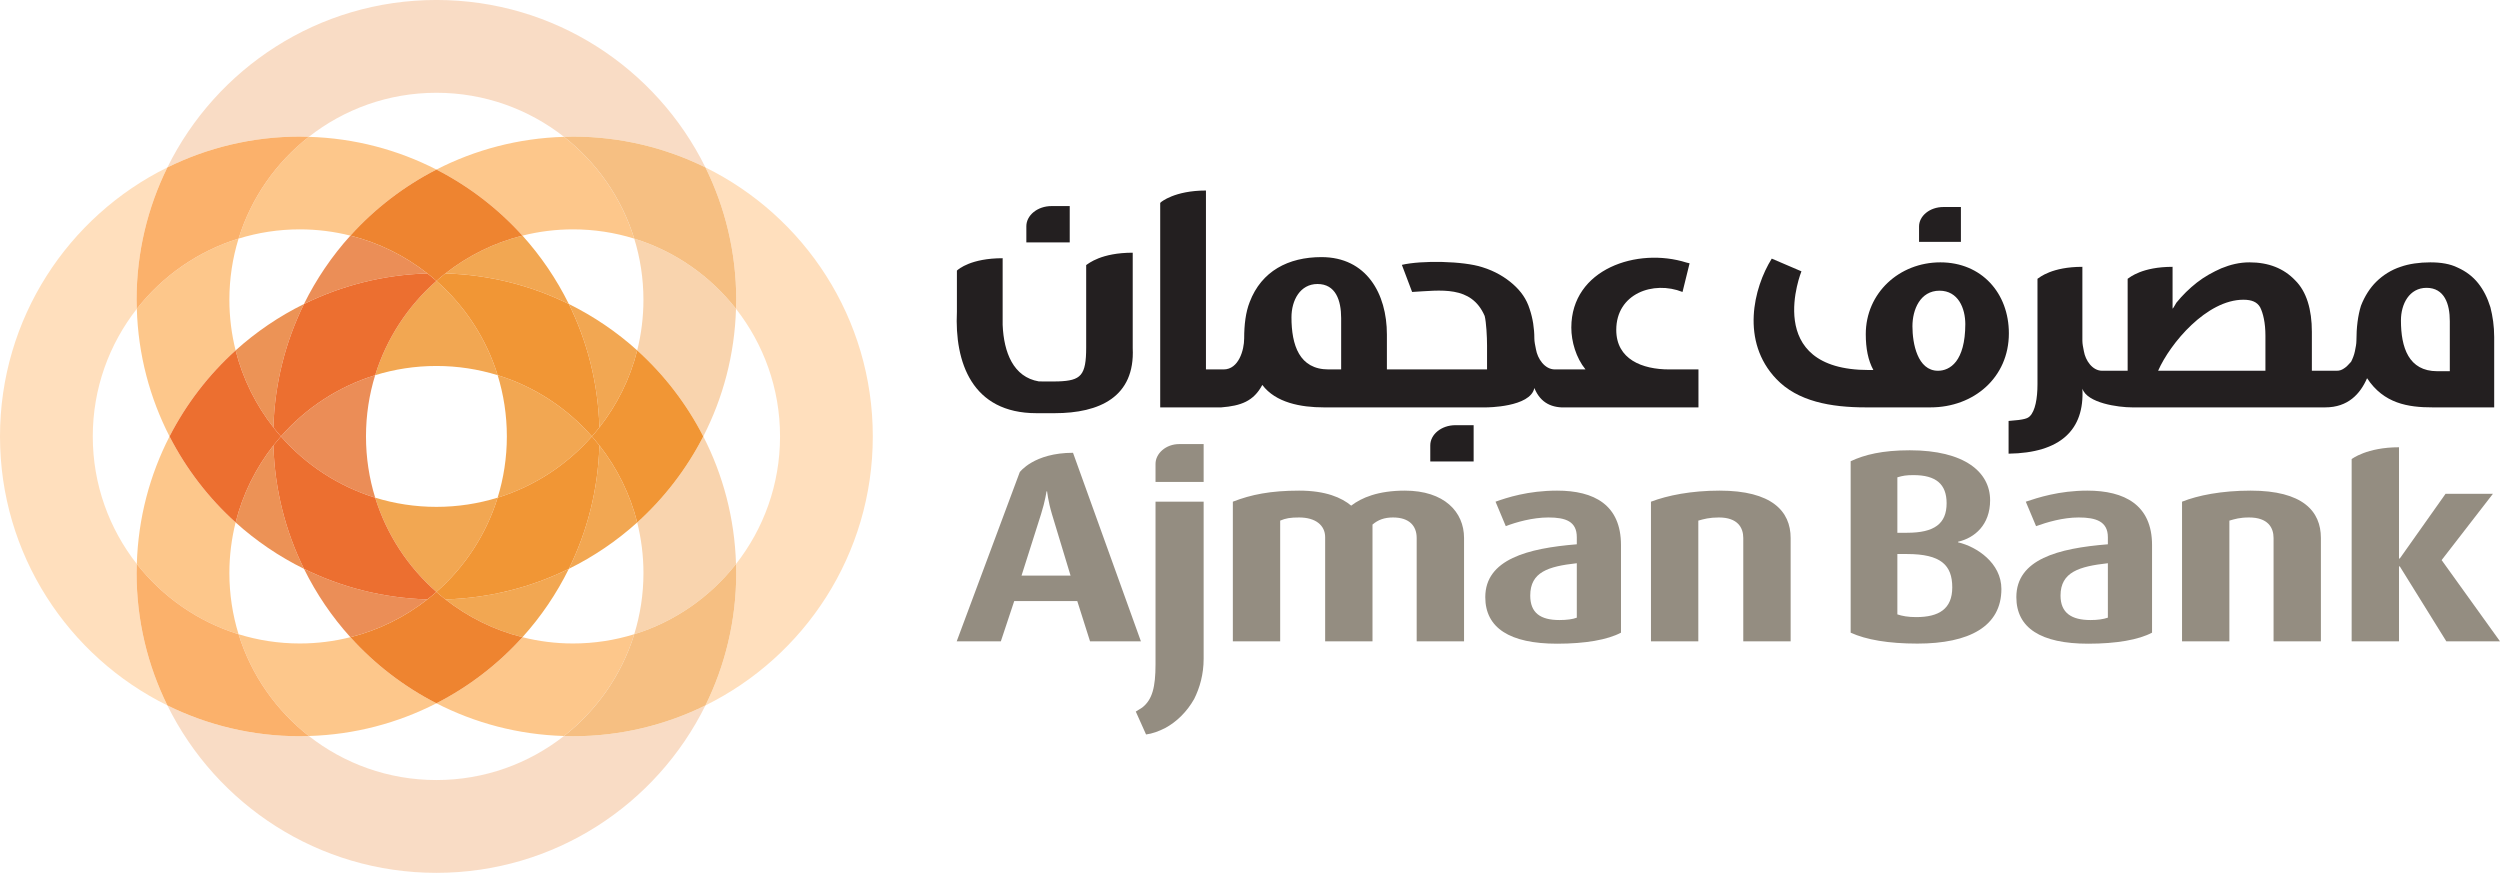 <?xml version="1.0" encoding="UTF-8"?>
<svg xmlns="http://www.w3.org/2000/svg" xmlns:xlink="http://www.w3.org/1999/xlink" width="475.46pt" height="166pt" viewBox="0 0 475.46 166" version="1.1">
<defs>
<clipPath id="clip1">
  <path d="M 447 85 L 475.461 85 L 475.461 122 L 447 122 Z M 447 85 "/>
</clipPath>
</defs>
<g id="surface1">
<path style=" stroke:none;fill-rule:nonzero;fill:rgb(99.199%,78%,54.5%);fill-opacity:1;" d="M 99.363 44.812 C 102.438 44.039 105.656 43.621 108.977 43.621 C 113.031 43.621 116.941 44.238 120.621 45.379 C 118.223 37.629 113.496 30.91 107.262 26.023 C 98.539 26.285 90.312 28.496 83 32.246 C 89.195 35.426 94.738 39.691 99.363 44.812 "/>
<path style=" stroke:none;fill-rule:nonzero;fill:rgb(91.8%,55.699%,34.099%);fill-opacity:1;" d="M 57.816 108.184 C 60.156 112.93 63.129 117.301 66.637 121.184 C 72.055 119.828 77.02 117.34 81.281 113.996 C 72.875 113.746 64.926 111.691 57.816 108.184 "/>
<path style=" stroke:none;fill-rule:nonzero;fill:rgb(99.199%,78%,54.5%);fill-opacity:1;" d="M 99.363 121.184 C 94.738 126.309 89.195 130.578 83 133.754 C 90.312 137.504 98.539 139.719 107.262 139.977 C 113.496 135.09 118.223 128.371 120.621 120.621 C 116.941 121.762 113.031 122.379 108.977 122.379 C 105.656 122.379 102.438 121.965 99.363 121.184 "/>
<path style=" stroke:none;fill-rule:nonzero;fill:rgb(91.8%,55.699%,34.099%);fill-opacity:1;" d="M 66.637 44.812 C 63.129 48.695 60.156 53.074 57.809 57.816 C 64.926 54.309 72.875 52.25 81.281 52 C 77.02 48.656 72.055 46.168 66.637 44.812 "/>
<path style=" stroke:none;fill-rule:nonzero;fill:rgb(100%,87.5%,74.1%);fill-opacity:1;" d="M 165.992 83 C 165.992 60.551 153.02 41.137 134.16 31.844 C 137.906 39.434 140.02 47.977 140.02 57.023 C 140.02 57.598 139.992 58.164 139.977 58.734 C 145.219 65.426 148.352 73.844 148.352 83 C 148.352 92.156 145.219 100.578 139.977 107.266 C 139.992 107.832 140.02 108.398 140.02 108.98 C 140.02 118.02 137.906 126.566 134.16 134.16 C 153.02 124.863 165.992 105.449 165.992 83 "/>
<path style=" stroke:none;fill-rule:nonzero;fill:rgb(91.8%,55.299%,34.099%);fill-opacity:1;" d="M 71.352 71.355 C 64.328 73.527 58.152 77.613 53.418 83 C 58.152 88.387 64.328 92.473 71.355 94.648 C 70.215 90.965 69.605 87.055 69.605 83 C 69.605 78.945 70.215 75.035 71.352 71.355 "/>
<path style=" stroke:none;fill-rule:nonzero;fill:rgb(94.899%,65.5%,32.199%);fill-opacity:1;" d="M 94.645 71.355 C 95.781 75.035 96.395 78.945 96.395 83 C 96.395 87.055 95.781 90.965 94.641 94.648 C 101.664 92.473 107.84 88.387 112.574 83 C 107.84 77.613 101.664 73.527 94.645 71.355 "/>
<path style=" stroke:none;fill-rule:nonzero;fill:rgb(99.199%,78%,54.5%);fill-opacity:1;" d="M 66.637 44.812 C 71.258 39.691 76.801 35.426 83 32.246 C 75.684 28.496 67.457 26.281 58.734 26.023 C 52.504 30.91 47.773 37.629 45.371 45.379 C 49.055 44.238 52.965 43.621 57.02 43.621 C 60.34 43.621 63.555 44.039 66.637 44.812 "/>
<path style=" stroke:none;fill-rule:nonzero;fill:rgb(94.899%,65.5%,32.199%);fill-opacity:1;" d="M 108.184 57.82 C 105.84 53.074 102.867 48.699 99.363 44.812 C 93.941 46.168 88.977 48.656 84.715 52 C 93.117 52.25 101.07 54.309 108.184 57.82 "/>
<path style=" stroke:none;fill-rule:nonzero;fill:rgb(99.199%,78%,54.5%);fill-opacity:1;" d="M 66.637 121.184 C 63.555 121.965 60.34 122.379 57.02 122.379 C 52.965 122.379 49.055 121.762 45.371 120.621 C 47.773 128.371 52.504 135.09 58.734 139.977 C 67.457 139.719 75.684 137.504 83 133.754 C 76.801 130.578 71.258 126.309 66.637 121.184 "/>
<path style=" stroke:none;fill-rule:nonzero;fill:rgb(94.899%,65.5%,32.199%);fill-opacity:1;" d="M 99.363 121.184 C 102.867 117.301 105.84 112.93 108.184 108.18 C 101.07 111.691 93.117 113.746 84.715 113.996 C 88.977 117.34 93.941 119.828 99.363 121.184 "/>
<path style=" stroke:none;fill-rule:nonzero;fill:rgb(100%,87.5%,74.1%);fill-opacity:1;" d="M 26.02 107.266 C 20.777 100.574 17.645 92.156 17.645 83 C 17.645 73.844 20.777 65.426 26.02 58.734 C 26 58.16 25.977 57.598 25.977 57.023 C 25.977 47.977 28.09 39.434 31.836 31.84 C 12.98 41.137 0 60.551 0 83 C 0 105.449 12.98 124.859 31.836 134.16 C 28.09 126.566 25.977 118.02 25.977 108.98 C 25.977 108.398 26 107.832 26.02 107.266 "/>
<path style=" stroke:none;fill-rule:nonzero;fill:rgb(94.899%,65.5%,32.199%);fill-opacity:1;" d="M 108.184 108.18 C 112.926 105.844 117.297 102.867 121.188 99.359 C 119.828 93.945 117.34 88.977 113.996 84.715 C 113.746 93.121 111.688 101.074 108.184 108.18 "/>
<path style=" stroke:none;fill-rule:nonzero;fill:rgb(97.6%,86.299%,77.299%);fill-opacity:1;" d="M 58.734 26.023 C 65.426 20.777 73.84 17.645 83 17.645 C 92.156 17.645 100.574 20.777 107.262 26.023 C 107.832 26.004 108.406 25.977 108.977 25.977 C 118.016 25.977 126.562 28.094 134.16 31.84 C 124.855 12.98 105.449 -0.004 83 -0.004 C 60.551 -0.004 41.137 12.98 31.836 31.84 C 39.434 28.094 47.98 25.977 57.02 25.977 C 57.594 25.977 58.168 26.004 58.734 26.023 "/>
<path style=" stroke:none;fill-rule:nonzero;fill:rgb(94.899%,65.5%,32.199%);fill-opacity:1;" d="M 71.355 94.648 C 73.527 101.664 77.609 107.844 83 112.574 C 88.387 107.844 92.469 101.664 94.641 94.648 C 90.961 95.785 87.051 96.398 83 96.398 C 78.945 96.398 75.027 95.785 71.355 94.648 "/>
<path style=" stroke:none;fill-rule:nonzero;fill:rgb(92.499%,57.3%,33.699%);fill-opacity:1;" d="M 44.809 99.359 C 48.699 102.867 53.07 105.844 57.816 108.184 C 54.309 101.07 52.246 93.121 52 84.715 C 48.656 88.977 46.172 93.945 44.809 99.359 "/>
<path style=" stroke:none;fill-rule:nonzero;fill:rgb(97.299%,83.099%,68.199%);fill-opacity:1;" d="M 120.621 45.379 C 121.758 49.059 122.371 52.969 122.371 57.023 C 122.371 60.34 121.957 63.559 121.188 66.641 C 126.309 71.258 130.574 76.805 133.754 83 C 137.504 75.684 139.715 67.457 139.977 58.734 C 135.09 52.5 128.367 47.773 120.621 45.379 "/>
<path style=" stroke:none;fill-rule:nonzero;fill:rgb(99.199%,78%,54.5%);fill-opacity:1;" d="M 44.809 66.641 C 44.039 63.559 43.625 60.336 43.625 57.023 C 43.625 52.969 44.234 49.059 45.371 45.379 C 37.629 47.773 30.906 52.5 26.02 58.734 C 26.277 67.457 28.492 75.684 32.242 83 C 35.422 76.805 39.688 71.262 44.809 66.641 "/>
<path style=" stroke:none;fill-rule:nonzero;fill:rgb(92.499%,43.5%,18.799%);fill-opacity:1;" d="M 83 112.574 C 77.609 107.844 73.527 101.664 71.355 94.648 C 64.328 92.473 58.152 88.387 53.418 83 C 52.93 83.559 52.457 84.133 52 84.711 C 52.246 93.121 54.309 101.07 57.816 108.184 C 64.93 111.691 72.875 113.75 81.281 114 C 81.867 113.543 82.441 113.066 83 112.574 "/>
<path style=" stroke:none;fill-rule:nonzero;fill:rgb(96.1%,74.899%,50.999%);fill-opacity:1;" d="M 107.262 26.023 C 113.496 30.91 118.223 37.629 120.621 45.379 C 128.367 47.773 135.09 52.5 139.977 58.734 C 139.992 58.164 140.02 57.598 140.02 57.023 C 140.02 47.977 137.906 39.434 134.16 31.84 C 126.562 28.094 118.016 25.977 108.977 25.977 C 108.406 25.977 107.832 26.004 107.262 26.023 "/>
<path style=" stroke:none;fill-rule:nonzero;fill:rgb(94.499%,58.8%,20.799%);fill-opacity:1;" d="M 112.574 83 C 107.84 88.387 101.664 92.473 94.641 94.648 C 92.469 101.664 88.387 107.844 83 112.574 C 83.551 113.066 84.129 113.543 84.715 114 C 93.117 113.75 101.07 111.691 108.184 108.18 C 111.688 101.074 113.746 93.121 113.996 84.715 C 113.535 84.133 113.062 83.559 112.574 83 "/>
<path style=" stroke:none;fill-rule:nonzero;fill:rgb(98.399%,69.398%,42%);fill-opacity:1;" d="M 26.02 58.734 C 30.906 52.5 37.629 47.773 45.371 45.379 C 47.773 37.629 52.504 30.91 58.734 26.023 C 58.168 26.008 57.594 25.977 57.02 25.977 C 47.98 25.977 39.434 28.094 31.836 31.84 C 28.09 39.434 25.977 47.977 25.977 57.023 C 25.977 57.598 26 58.164 26.02 58.734 "/>
<path style=" stroke:none;fill-rule:nonzero;fill:rgb(93.3%,51.799%,18.799%);fill-opacity:1;" d="M 84.715 114 C 84.129 113.543 83.551 113.066 83 112.574 C 82.441 113.066 81.867 113.543 81.281 114 C 77.02 117.34 72.055 119.828 66.637 121.184 C 71.258 126.309 76.801 130.578 83 133.754 C 89.195 130.578 94.738 126.309 99.363 121.184 C 93.941 119.828 88.977 117.34 84.715 114 "/>
<path style=" stroke:none;fill-rule:nonzero;fill:rgb(94.899%,65.5%,32.199%);fill-opacity:1;" d="M 94.645 71.355 C 92.473 64.328 88.387 58.156 83 53.422 C 77.609 58.156 73.527 64.328 71.352 71.355 C 75.027 70.215 78.945 69.602 83 69.602 C 87.055 69.602 90.961 70.215 94.645 71.355 "/>
<path style=" stroke:none;fill-rule:nonzero;fill:rgb(97.299%,83.099%,68.199%);fill-opacity:1;" d="M 121.188 99.359 C 121.957 102.441 122.375 105.66 122.375 108.98 C 122.375 113.031 121.758 116.941 120.621 120.621 C 128.367 118.227 135.09 113.496 139.977 107.266 C 139.715 98.539 137.504 90.312 133.754 83 C 130.574 89.195 126.309 94.738 121.188 99.359 "/>
<path style=" stroke:none;fill-rule:nonzero;fill:rgb(99.199%,78%,54.5%);fill-opacity:1;" d="M 44.809 99.359 C 39.688 94.738 35.422 89.195 32.242 83 C 28.492 90.312 26.277 98.539 26.02 107.266 C 30.906 113.496 37.629 118.223 45.371 120.621 C 44.234 116.941 43.625 113.031 43.625 108.98 C 43.625 105.66 44.039 102.441 44.809 99.359 "/>
<path style=" stroke:none;fill-rule:nonzero;fill:rgb(94.899%,65.5%,32.199%);fill-opacity:1;" d="M 113.996 81.285 C 117.34 77.02 119.828 72.055 121.188 66.641 C 117.297 63.129 112.926 60.156 108.184 57.816 C 111.688 64.93 113.746 72.875 113.996 81.285 "/>
<path style=" stroke:none;fill-rule:nonzero;fill:rgb(97.6%,86.299%,77.299%);fill-opacity:1;" d="M 107.262 139.977 C 100.574 145.219 92.156 148.352 83 148.352 C 73.84 148.352 65.426 145.219 58.734 139.977 C 58.168 139.992 57.594 140.02 57.02 140.02 C 47.977 140.02 39.43 137.906 31.836 134.16 C 41.137 153.02 60.551 166 83 166 C 105.449 166 124.855 153.02 134.16 134.16 C 126.562 137.906 118.016 140.023 108.977 140.023 C 108.406 140.023 107.832 139.996 107.262 139.977 "/>
<path style=" stroke:none;fill-rule:nonzero;fill:rgb(92.499%,57.599%,33.699%);fill-opacity:1;" d="M 57.812 57.82 C 53.07 60.156 48.699 63.129 44.809 66.641 C 46.172 72.055 48.656 77.02 52 81.285 C 52.246 72.879 54.309 64.93 57.812 57.82 "/>
<path style=" stroke:none;fill-rule:nonzero;fill:rgb(92.499%,43.5%,18.799%);fill-opacity:1;" d="M 53.418 83 C 58.152 77.613 64.328 73.523 71.352 71.355 C 73.527 64.332 77.609 58.16 83 53.426 C 82.441 52.934 81.867 52.461 81.281 52 C 72.875 52.25 64.926 54.309 57.812 57.82 C 54.309 64.93 52.246 72.879 52 81.285 C 52.457 81.871 52.93 82.441 53.418 83 "/>
<path style=" stroke:none;fill-rule:nonzero;fill:rgb(96.1%,74.899%,50.999%);fill-opacity:1;" d="M 139.977 107.266 C 135.09 113.496 128.367 118.227 120.621 120.621 C 118.223 128.371 113.496 135.09 107.262 139.977 C 107.832 139.996 108.406 140.023 108.977 140.023 C 118.016 140.023 126.562 137.906 134.16 134.16 C 137.906 126.566 140.02 118.02 140.02 108.98 C 140.02 108.398 139.992 107.832 139.977 107.266 "/>
<path style=" stroke:none;fill-rule:nonzero;fill:rgb(98.399%,69.398%,42%);fill-opacity:1;" d="M 58.734 139.977 C 52.504 135.09 47.773 128.371 45.371 120.621 C 37.629 118.223 30.906 113.496 26.02 107.266 C 26 107.832 25.977 108.398 25.977 108.98 C 25.977 118.02 28.09 126.566 31.836 134.16 C 39.43 137.906 47.98 140.02 57.02 140.02 C 57.594 140.02 58.168 139.992 58.734 139.977 "/>
<path style=" stroke:none;fill-rule:nonzero;fill:rgb(94.499%,58.8%,20.799%);fill-opacity:1;" d="M 83 53.426 C 88.387 58.16 92.473 64.332 94.645 71.355 C 101.664 73.527 107.84 77.613 112.574 83 C 113.062 82.441 113.535 81.871 113.996 81.285 C 113.75 72.875 111.688 64.93 108.184 57.82 C 101.07 54.309 93.117 52.25 84.715 52 C 84.125 52.461 83.555 52.934 83 53.426 "/>
<path style=" stroke:none;fill-rule:nonzero;fill:rgb(93.3%,51.799%,18.799%);fill-opacity:1;" d="M 83 32.246 C 76.805 35.426 71.258 39.691 66.637 44.812 C 72.055 46.168 77.02 48.656 81.281 52 C 81.867 52.461 82.441 52.934 83 53.426 C 83.555 52.934 84.125 52.461 84.715 52 C 88.977 48.656 93.941 46.168 99.363 44.812 C 94.738 39.691 89.195 35.426 83 32.246 "/>
<path style=" stroke:none;fill-rule:nonzero;fill:rgb(92.499%,43.5%,18.799%);fill-opacity:1;" d="M 52 81.285 C 48.656 77.02 46.172 72.055 44.809 66.641 C 39.688 71.262 35.422 76.805 32.242 83 C 35.422 89.195 39.688 94.738 44.809 99.359 C 46.172 93.945 48.656 88.977 52 84.711 C 52.457 84.133 52.93 83.559 53.418 83 C 52.93 82.441 52.457 81.871 52 81.285 "/>
<path style=" stroke:none;fill-rule:nonzero;fill:rgb(94.499%,58.8%,20.799%);fill-opacity:1;" d="M 121.188 66.641 C 119.828 72.055 117.34 77.02 113.996 81.285 C 113.535 81.871 113.062 82.441 112.574 83 C 113.062 83.559 113.535 84.133 113.996 84.715 C 117.34 88.977 119.828 93.945 121.188 99.359 C 126.309 94.738 130.574 89.195 133.754 83 C 130.574 76.805 126.309 71.262 121.188 66.641 "/>
<path style=" stroke:none;fill-rule:nonzero;fill:rgb(57.999%,55.299%,50.6%);fill-opacity:1;" d="M 269.43 121.973 L 269.43 102.316 C 269.43 100.066 268.078 98.414 264.93 98.414 C 263.277 98.414 262.078 98.863 261.027 99.766 L 261.027 121.973 L 252.023 121.973 L 252.023 102.168 C 252.023 99.918 250.223 98.414 247.074 98.414 C 245.422 98.414 244.52 98.562 243.469 99.012 L 243.469 121.973 L 234.469 121.973 L 234.469 95.414 C 237.914 94.062 241.672 93.309 247.074 93.309 C 252.176 93.309 255.176 94.664 256.977 96.164 C 258.926 94.664 262.078 93.309 267.18 93.309 C 274.684 93.309 278.438 97.363 278.438 102.316 L 278.438 121.973 L 269.43 121.973 "/>
<path style=" stroke:none;fill-rule:nonzero;fill:rgb(57.999%,55.299%,50.6%);fill-opacity:1;" d="M 299.883 117.469 C 299.129 117.773 297.934 117.922 296.582 117.922 C 292.98 117.922 291.027 116.574 291.027 113.27 C 291.027 108.77 294.48 107.719 299.883 107.117 Z M 296.133 93.309 C 290.578 93.309 286.527 94.664 284.426 95.414 L 286.375 100.066 C 288.328 99.312 291.477 98.414 294.48 98.414 C 297.781 98.414 299.883 99.168 299.883 102.168 L 299.883 103.516 C 290.578 104.27 282.477 106.367 282.477 113.57 C 282.477 119.422 287.129 122.422 296.133 122.422 C 301.535 122.422 305.734 121.672 308.285 120.324 L 308.285 103.664 C 308.285 96.012 303.184 93.309 296.133 93.309 "/>
<path style=" stroke:none;fill-rule:nonzero;fill:rgb(57.999%,55.299%,50.6%);fill-opacity:1;" d="M 400.883 117.469 C 399.98 117.773 398.934 117.922 397.578 117.922 C 393.98 117.922 391.879 116.574 391.879 113.27 C 391.879 108.77 395.48 107.719 400.883 107.117 Z M 396.98 93.309 C 391.578 93.309 387.527 94.664 385.273 95.414 L 387.227 100.066 C 389.328 99.312 392.328 98.414 395.328 98.414 C 398.633 98.414 400.883 99.168 400.883 102.168 L 400.883 103.516 C 391.426 104.27 383.477 106.367 383.477 113.57 C 383.477 119.422 388.129 122.422 397.133 122.422 C 402.535 122.422 406.734 121.672 409.285 120.324 L 409.285 103.664 C 409.285 96.012 404.035 93.309 396.98 93.309 "/>
<path style=" stroke:none;fill-rule:nonzero;fill:rgb(57.999%,55.299%,50.6%);fill-opacity:1;" d="M 331.543 121.973 L 331.543 102.316 C 331.543 100.363 330.496 98.414 326.895 98.414 C 325.094 98.414 324.039 98.715 322.992 99.012 L 322.992 121.973 L 313.988 121.973 L 313.988 95.414 C 317.141 94.215 321.641 93.309 327.043 93.309 C 336.945 93.309 340.551 97.211 340.551 102.316 L 340.551 121.973 L 331.543 121.973 "/>
<path style=" stroke:none;fill-rule:nonzero;fill:rgb(57.999%,55.299%,50.6%);fill-opacity:1;" d="M 432.395 121.973 L 432.395 102.316 C 432.395 100.363 431.344 98.414 427.742 98.414 C 425.941 98.414 425.039 98.715 423.992 99.012 L 423.992 121.973 L 414.988 121.973 L 414.988 95.414 C 417.984 94.215 422.492 93.309 428.039 93.309 C 437.945 93.309 441.398 97.211 441.398 102.316 L 441.398 121.973 L 432.395 121.973 "/>
<g clip-path="url(#clip1)" clip-rule="nonzero">
<path style=" stroke:none;fill-rule:nonzero;fill:rgb(57.999%,55.299%,50.6%);fill-opacity:1;" d="M 465.254 121.973 L 456.402 107.719 L 456.254 107.719 L 456.254 121.973 L 447.246 121.973 L 447.246 87.312 C 447.246 87.312 450.102 85.062 456.254 85.062 L 456.254 106.219 L 456.402 106.219 L 465.105 93.914 L 474.113 93.914 L 464.359 106.52 L 475.461 121.973 L 465.254 121.973 "/>
</g>
<path style=" stroke:none;fill-rule:nonzero;fill:rgb(57.999%,55.299%,50.6%);fill-opacity:1;" d="M 228.914 125.273 L 228.914 95.414 L 219.762 95.414 L 219.762 126.324 C 219.762 130.676 219.16 133.078 217.207 134.582 C 216.762 134.879 216.461 135.027 216.008 135.328 L 217.961 139.684 C 219.16 139.531 220.363 139.082 221.562 138.48 C 223.812 137.277 225.762 135.328 227.113 132.93 C 228.164 130.828 228.914 128.277 228.914 125.273 "/>
<path style=" stroke:none;fill-rule:nonzero;fill:rgb(57.999%,55.299%,50.6%);fill-opacity:1;" d="M 228.914 84.457 L 224.266 84.457 C 221.715 84.457 219.762 86.262 219.762 88.211 L 219.762 91.66 L 228.914 91.66 L 228.914 84.457 "/>
<path style=" stroke:none;fill-rule:nonzero;fill:rgb(57.999%,55.299%,50.6%);fill-opacity:1;" d="M 200.066 97.789 C 199.32 95.281 199.145 93.461 199.145 93.461 L 199.027 93.461 C 199.027 93.461 198.797 95.238 197.988 97.789 L 194.281 109.465 L 203.602 109.465 Z M 207.309 121.973 L 204.879 114.309 L 192.891 114.309 L 190.344 121.973 L 181.949 121.973 L 193.941 89.793 C 193.941 89.793 196.621 86.113 204.07 86.113 L 216.984 121.973 L 207.309 121.973 "/>
<path style=" stroke:none;fill-rule:nonzero;fill:rgb(13.699%,12.199%,12.5%);fill-opacity:1;" d="M 372.934 39.371 L 369.605 39.371 C 366.996 39.371 364.973 41.078 364.973 43.066 L 364.973 45.996 L 372.934 45.996 L 372.934 39.371 "/>
<path style=" stroke:none;fill-rule:nonzero;fill:rgb(13.699%,12.199%,12.5%);fill-opacity:1;" d="M 372.016 68.746 C 370.992 70.078 369.688 70.512 368.578 70.512 C 366.625 70.512 365.398 69.199 364.68 67.5 C 363.953 65.801 363.715 63.699 363.715 62.055 C 363.715 60.477 364.074 58.797 364.902 57.496 C 365.727 56.195 367.027 55.285 368.867 55.285 C 370.637 55.285 371.871 56.121 372.652 57.336 C 373.43 58.547 373.766 60.121 373.77 61.629 C 373.766 65.195 373.031 67.41 372.016 68.746 M 382.055 63.402 C 382.055 55.723 376.844 49.895 369.027 49.895 C 361.207 49.895 354.84 55.723 354.84 63.547 C 354.84 66.242 355.273 68.52 356.285 70.371 L 355.414 70.371 C 335.008 70.371 342.605 51.602 342.605 51.602 L 336.961 49.184 C 333.473 54.77 331.016 64.934 337.824 72.074 C 341.883 76.344 348.18 77.477 354.84 77.477 L 367.145 77.477 C 375.395 77.477 382.055 71.789 382.055 63.402 "/>
<path style=" stroke:none;fill-rule:nonzero;fill:rgb(13.699%,12.199%,12.5%);fill-opacity:1;" d="M 465.914 70.508 L 465.914 70.598 L 463.512 70.598 C 460.809 70.598 459.066 69.465 458.023 67.688 C 456.98 65.914 456.621 63.508 456.621 60.941 C 456.621 59.363 457.02 57.82 457.828 56.664 C 458.637 55.508 459.863 54.742 461.484 54.742 C 463.176 54.738 464.301 55.512 464.98 56.688 C 465.664 57.863 465.914 59.438 465.914 61.082 Z M 430.848 70.512 L 410.438 70.512 C 412.754 65.246 419.703 57.004 426.652 57.004 C 428.242 57.004 429.258 57.43 429.836 58.426 C 430.414 59.562 430.848 61.414 430.848 63.828 Z M 473.633 58.426 C 473.051 56.578 472.328 55.152 471.316 53.875 C 470.301 52.598 468.996 51.602 467.406 50.891 C 465.957 50.176 464.223 49.895 462.195 49.895 C 460.168 49.895 458.141 50.176 456.551 50.746 C 454.809 51.312 453.219 52.309 451.918 53.59 C 450.758 54.73 449.742 56.289 449.02 58.141 C 448.441 59.988 448.152 62.262 448.152 64.824 C 448.152 65.391 448.008 66.102 447.863 66.812 C 447.719 67.523 447.43 68.234 447.141 68.801 C 446.703 69.23 446.414 69.656 445.98 69.941 C 445.402 70.371 444.969 70.512 444.387 70.512 L 439.68 70.512 L 439.68 63.117 C 439.68 58.852 438.668 55.441 436.496 53.305 C 434.324 51.031 431.43 49.895 427.809 49.895 C 425.926 49.895 424.191 50.32 422.453 51.031 C 420.859 51.742 419.27 52.598 417.82 53.734 C 416.371 54.871 415.07 56.148 413.914 57.57 C 413.621 57.996 413.477 58.426 413.188 58.711 L 413.188 50.746 C 407.398 50.746 405.078 52.738 404.645 53.02 L 404.645 70.512 L 399.801 70.512 C 397.918 70.512 396.617 68.52 396.324 66.812 C 396.18 66.102 396.035 65.391 396.035 64.824 L 396.035 50.746 C 390.242 50.746 387.93 52.738 387.496 53.02 L 387.496 73.086 C 387.496 75.785 387.059 78.156 386.047 79.152 C 385.648 79.543 385.148 79.836 382 80.059 L 382 86.281 C 391.848 86.145 396.465 81.762 396.035 73.922 C 396.961 76.656 402.824 77.477 405.516 77.477 L 442.219 77.477 C 446.559 77.477 448.879 74.918 450.18 71.93 C 453.363 76.766 457.996 77.477 462.629 77.477 L 474.355 77.477 L 474.355 64.113 C 474.355 61.98 474.066 60.133 473.633 58.426 "/>
<path style=" stroke:none;fill-rule:nonzero;fill:rgb(13.699%,12.199%,12.5%);fill-opacity:1;" d="M 203.445 39.191 L 199.996 39.191 C 197.297 39.191 195.195 40.961 195.195 43.023 L 195.195 46.098 L 203.445 46.098 L 203.445 39.191 "/>
<path style=" stroke:none;fill-rule:nonzero;fill:rgb(13.699%,12.199%,12.5%);fill-opacity:1;" d="M 272.016 84.695 L 272.016 87.766 L 280.262 87.766 L 280.262 80.863 L 276.812 80.863 C 274.113 80.863 272.016 82.633 272.016 84.695 "/>
<path style=" stroke:none;fill-rule:nonzero;fill:rgb(13.699%,12.199%,12.5%);fill-opacity:1;" d="M 215.426 66.207 L 215.426 48.059 C 209.426 48.059 207.027 50.121 206.574 50.414 L 206.574 66.059 C 206.574 71.434 205.59 72.387 201.227 72.539 C 200.203 72.578 199 72.539 197.578 72.539 C 192.73 71.719 190.91 67.059 190.688 61.789 L 190.688 49.109 C 184.691 49.109 182.289 51.172 181.988 51.465 L 181.988 59.285 C 181.539 68.895 184.832 78.582 197.125 78.582 L 200.578 78.582 C 209.121 78.582 215.871 75.484 215.426 66.207 "/>
<path style=" stroke:none;fill-rule:nonzero;fill:rgb(13.699%,12.199%,12.5%);fill-opacity:1;" d="M 255.066 70.258 L 252.664 70.258 C 247.117 70.258 245.617 65.648 245.617 60.348 C 245.617 57.105 247.27 54.012 250.566 54.012 C 254.016 54.012 255.066 57.105 255.066 60.492 Z M 317.434 70.258 C 312.336 70.258 307.387 68.344 307.387 62.746 C 307.387 55.824 314.434 53.32 319.988 55.527 L 321.332 50.078 L 320.734 49.934 C 311.438 46.984 298.84 51.109 298.84 62.305 C 298.84 64.957 299.738 68.051 301.535 70.258 L 295.711 70.258 C 293.762 70.258 292.41 68.195 292.113 66.426 C 291.961 65.691 291.809 64.957 291.809 64.367 C 291.809 62.449 291.512 60.535 290.914 58.77 C 290.312 56.855 289.262 55.383 287.762 54.055 C 286.262 52.73 284.312 51.555 281.914 50.816 C 278.312 49.637 270.363 49.492 266.613 50.371 L 268.562 55.527 C 273.961 55.234 279.812 54.203 282.363 60.094 C 282.664 61.273 282.812 64.07 282.812 65.691 L 282.812 70.258 L 263.766 70.258 L 263.766 63.629 C 263.766 55.824 259.867 48.898 251.32 48.898 C 245.02 48.898 239.918 51.555 237.672 57.441 C 236.918 59.359 236.621 61.715 236.621 64.367 C 236.621 66.574 235.57 70.258 232.719 70.258 L 229.352 70.258 L 229.352 36.234 C 223.352 36.234 220.805 38.445 220.805 38.445 L 220.652 38.594 L 220.652 77.477 L 232.27 77.477 C 236.02 77.18 238.422 76.301 240.07 73.207 C 242.617 76.594 247.414 77.477 251.766 77.477 L 282.664 77.477 C 282.664 77.477 291.062 77.477 291.809 73.793 C 293.012 76.738 295.262 77.621 297.961 77.477 L 323.02 77.477 L 323.02 70.258 L 317.434 70.258 "/>
<path style=" stroke:none;fill-rule:nonzero;fill:rgb(57.999%,55.299%,50.6%);fill-opacity:1;" d="M 362.695 105.367 L 360.848 105.367 L 360.848 116.848 C 361.77 117.156 362.867 117.363 364.426 117.363 C 368.754 117.363 371.289 115.809 371.289 111.707 C 371.289 107.453 369.094 105.367 362.695 105.367 M 363.926 90.359 C 362.539 90.359 361.887 90.469 360.848 90.781 L 360.848 101.324 L 362.695 101.324 C 367.879 101.324 370.215 99.605 370.215 95.711 C 370.215 92.078 368.199 90.359 363.926 90.359 M 364.652 122.402 C 359.176 122.402 354.906 121.672 351.965 120.324 L 351.965 87.719 C 354.617 86.473 358.008 85.637 363.203 85.637 C 373.645 85.637 378.488 89.789 378.488 95.141 C 378.488 99.812 375.559 102.305 372.391 103.031 L 372.391 103.141 C 375.965 103.969 380.633 107.086 380.633 112.023 C 380.633 119.133 374.52 122.402 364.652 122.402 "/>
</g>
</svg>
